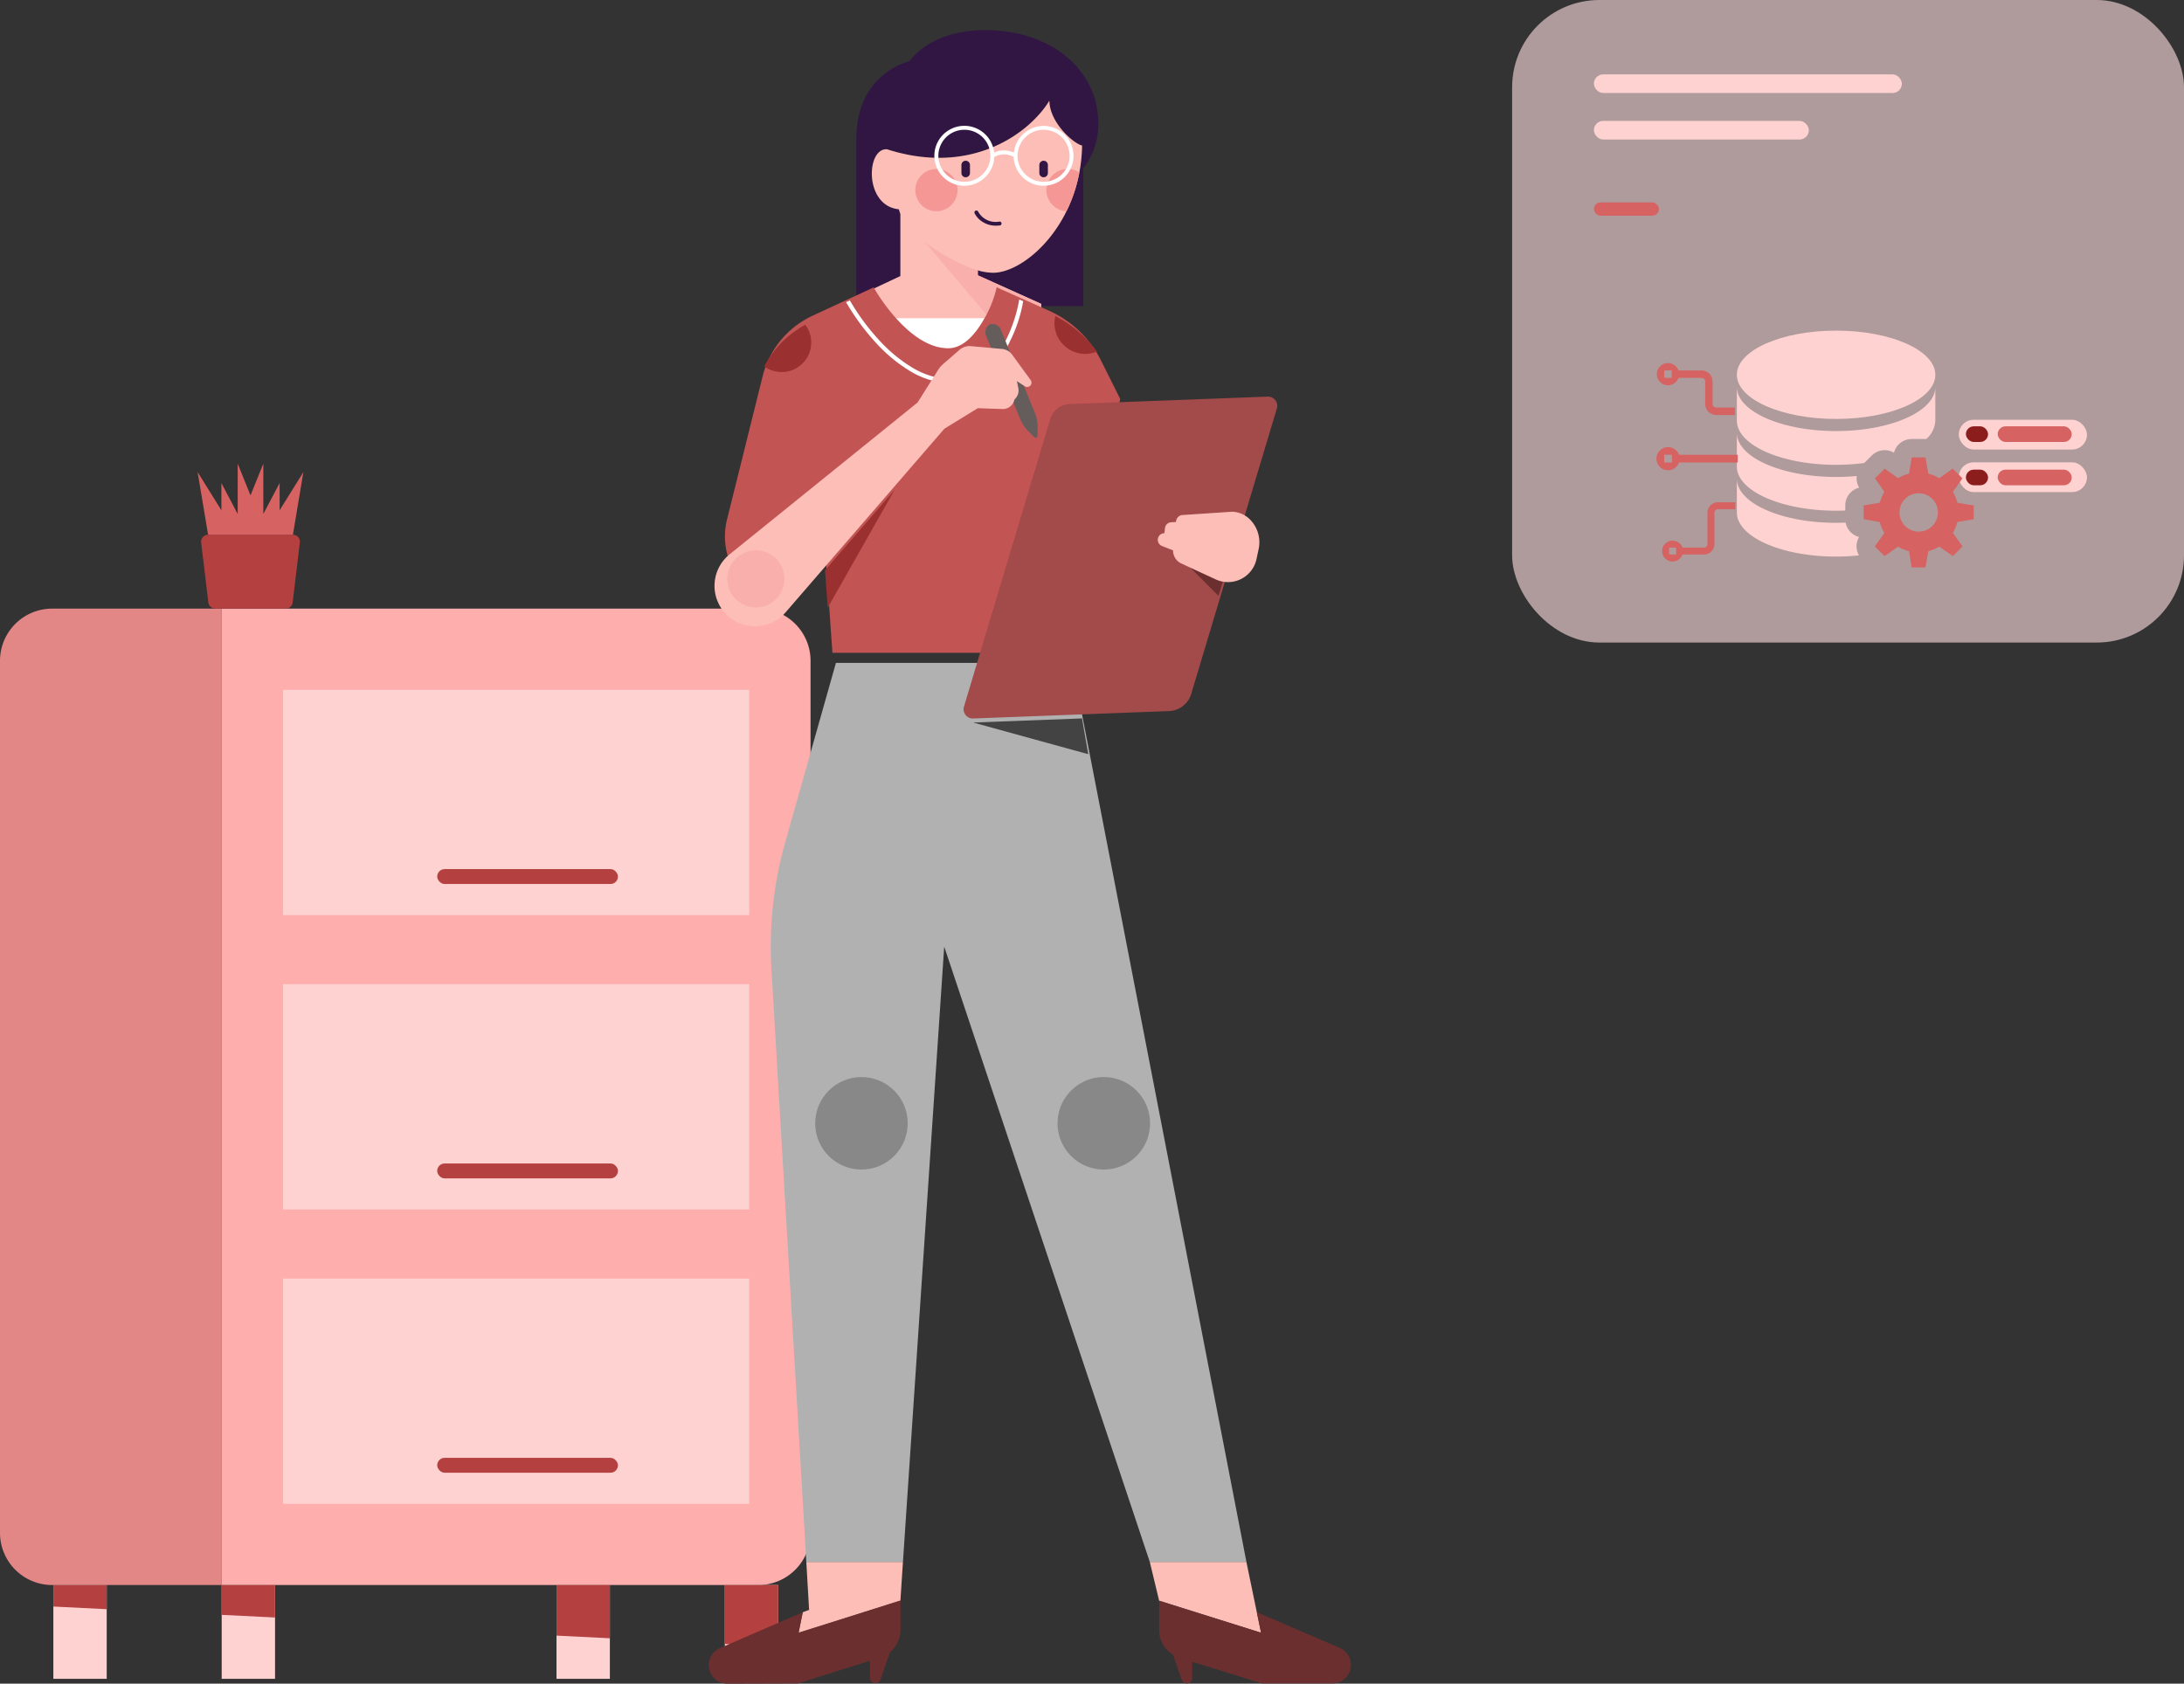 <svg xmlns="http://www.w3.org/2000/svg" width="199.3" height="153.67" viewBox="0 0 199.3 153.67">
    <rect x="0" y="0" width="199.3" height="153.67" fill="#333333" stroke="none"/>
    <defs>
        <style>
            .cls-3{fill:#ffd2d2}.cls-4{fill:#b44040}.cls-5{fill:#d76262}.cls-7{fill:#8b1d1d}.cls-8{fill:#311643}.cls-9{fill:#fcbeb7}.cls-10{fill:#f9afab}.cls-11{fill:#f49795}.cls-12{fill:none}.cls-13{fill:#fff}.cls-14{fill:#6c2f2f}.cls-17{fill:#888}.cls-18{fill:#9b3030}
        </style>
    </defs>
    <g id="Grupo_404" transform="translate(-164 -1493.448)">
        <g id="Grupo_401" transform="translate(164 1535.769)">
            <path id="Rectángulo_135" fill="#e28686" d="M4.762 0H20.23v89.118H4.762A4.762 4.762 0 0 1 0 84.356V4.762A4.762 4.762 0 0 1 4.762 0z" transform="translate(0 13.228)"/>
            <path id="Rectángulo_136" fill="#ffaeae" d="M0 0h48.974a4.762 4.762 0 0 1 4.762 4.762v79.594a4.762 4.762 0 0 1-4.762 4.762H0V0z" transform="translate(20.23 13.228)"/>
            <path id="Rectángulo_137" d="M0 0H42.534V20.557H0z" class="cls-3" transform="translate(25.831 20.642)"/>
            <path id="Rectángulo_138" d="M0 0H4.869V8.56H0z" class="cls-3" transform="translate(4.869 102.346)"/>
            <path id="Rectángulo_139" d="M0 0H4.869V8.56H0z" class="cls-3" transform="translate(20.23 102.346)"/>
            <path id="Rectángulo_140" d="M0 0H4.869V8.56H0z" class="cls-3" transform="translate(50.784 102.346)"/>
            <path id="Rectángulo_141" d="M0 0H4.869V8.56H0z" class="cls-3" transform="translate(66.145 102.346)"/>
            <rect id="Rectángulo_142" width="16.495" height="1.36" class="cls-4" rx=".68" transform="translate(39.896 37.003)"/>
            <path id="Rectángulo_143" d="M0 0H42.534V20.557H0z" class="cls-3" transform="translate(25.831 47.508)"/>
            <rect id="Rectángulo_144" width="16.495" height="1.36" class="cls-4" rx=".68" transform="translate(39.896 63.869)"/>
            <path id="Rectángulo_145" d="M0 0H42.534V20.557H0z" class="cls-3" transform="translate(25.831 74.375)"/>
            <rect id="Rectángulo_146" width="16.495" height="1.36" class="cls-4" rx=".68" transform="translate(39.896 90.736)"/>
            <path id="Trazado_347" d="M487.438 2944.257h4.869v2.205l-4.869-.241z" class="cls-4" transform="translate(-482.569 -2841.911)"/>
            <path id="Trazado_348" d="M517.673 2944.257h4.869v2.963l-4.869-.24z" class="cls-4" transform="translate(-497.443 -2841.911)"/>
            <path id="Trazado_349" d="M577.811 2944.257h4.869v4.859l-4.869-.241z" class="cls-4" transform="translate(-527.027 -2841.911)"/>
            <path id="Trazado_350" d="M612.915 2944.257v5.617l-4.869-.241v-5.376z" class="cls-4" transform="translate(-541.901 -2841.911)"/>
            <path id="Trazado_351" d="M580.614 2755.573h7.741a.637.637 0 0 1 .632.713l-.655 5.47a.636.636 0 0 1-.632.561h-6.431a.636.636 0 0 1-.632-.561l-.655-5.47a.637.637 0 0 1 .632-.713z" class="cls-4" transform="translate(-561.625 -2749.09)"/>
            <path id="Trazado_352" d="M586.833 2747.063v-2.487l-1.488 2.827v-4.592l-1.169 2.891-1.169-2.891v4.592l-1.488-2.827v2.487l-2.169-3.487.955 5.718h7.741l.955-5.718z" class="cls-5" transform="translate(-561.316 -2742.811)"/>
        </g>
        <g id="Grupo_785" transform="translate(301.988 1493.448)">
            <g id="Grupo_402">
                <rect id="Rectángulo_121" width="61.312" height="58.646" fill="#af9b9b" rx="7.963"/>
                <rect id="Rectángulo_122" width="28.103" height="1.702" class="cls-3" rx=".851" transform="translate(7.462 6.787)"/>
                <rect id="Rectángulo_123" width="19.615" height="1.702" class="cls-3" rx=".851" transform="translate(7.462 11.032)"/>
                <rect id="Rectángulo_124" width="5.933" height="1.215" class="cls-5" rx=".608" transform="translate(7.462 18.473)"/>
                <g id="Grupo_403" transform="translate(40.761 38.311)">
                    <rect id="Rectángulo_125" width="11.697" height="2.718" class="cls-3" rx="1.359"/>
                    <rect id="Rectángulo_126" width="11.696" height="2.718" class="cls-3" rx="1.359" transform="translate(0 3.886)"/>
                    <rect id="Rectángulo_329" width="2.021" height="1.427" class="cls-7" rx=".714" transform="translate(.649 .6)"/>
                    <rect id="Rectángulo_331" width="6.757" height="1.427" class="cls-5" rx=".714" transform="translate(3.549 .6)"/>
                    <rect id="Rectángulo_332" width="6.757" height="1.427" class="cls-5" rx=".714" transform="translate(3.549 4.554)"/>
                    <rect id="Rectángulo_330" width="2.021" height="1.427" class="cls-7" rx=".714" transform="translate(.649 4.554)"/>
                </g>
            </g>
            <g id="Grupo_29" transform="translate(13.171 30.176)">
                <g id="configuracion-de-la-base-de-datos" transform="translate(7.337)">
                    <g id="Grupo_23">
                        <g id="Grupo_21">
                            <ellipse id="Elipse_4" cx="9.056" cy="4.031" class="cls-3" rx="9.056" ry="4.031"/>
                            <path id="Trazado_1" d="M11.153 21.456a1.674 1.674 0 0 1-1.229-1.312q-.43.019-.869.019c-5 0-9.056-1.8-9.056-4.031v3.082c0 2.227 4.054 4.031 9.056 4.031a19.8 19.8 0 0 0 2.088-.112 1.663 1.663 0 0 1 .01-1.677z" class="cls-3" transform="translate(0 -2.621)"/>
                            <path id="Trazado_2" d="M9.056 18.246c.283 0 .561-.008.838-.018v-.462a1.673 1.673 0 0 1 1.268-1.624 1.673 1.673 0 0 1-.219-1.064c-.609.057-1.239.088-1.886.088-5 0-9.056-1.8-9.056-4.031v3.082C0 16.442 4.054 18.246 9.056 18.246z" class="cls-3" transform="translate(0 -1.809)"/>
                            <path id="Trazado_3" d="M9.056 13.246a19.658 19.658 0 0 0 2.574-.168l.677-.677a1.675 1.675 0 0 1 2.029-.262 1.675 1.675 0 0 1 1.62-1.25h1.256c.023 0 .045.005.067.006a2.368 2.368 0 0 0 .832-1.681V6.133c0 2.227-4.054 4.031-9.056 4.031S0 8.36 0 6.133v3.082c0 2.227 4.054 4.031 9.056 4.031z" class="cls-3" transform="translate(0 -.997)"/>
                        </g>
                        <g id="Grupo_22" transform="translate(11.569 11.569)">
                            <path id="Trazado_4" d="M23.863 19.456V18.2l-1.495-.245a3.641 3.641 0 0 0-.41-.992l.871-1.241-.889-.889-1.226.882a3.583 3.583 0 0 0-1-.415l-.261-1.487H18.2l-.242 1.487a3.618 3.618 0 0 0-1 .41l-1.223-.873-.889.889.86 1.229a3.6 3.6 0 0 0-.417 1l-1.477.245v1.256l1.476.261a3.551 3.551 0 0 0 .417 1l-.872 1.219.889.889 1.231-.862a3.63 3.63 0 0 0 1 .412l.246 1.483h1.256l.264-1.487a3.624 3.624 0 0 0 .995-.416l1.24.87.888-.889-.885-1.229a3.592 3.592 0 0 0 .41-.994zm-5.025 1.134a1.752 1.752 0 1 1 1.752-1.752 1.752 1.752 0 0 1-1.752 1.752z" class="cls-5" transform="translate(-13.813 -13.813)"/>
                        </g>
                    </g>
                </g>
                <path id="Trazado_12" d="M6.1 2.71a1.013 1.013 0 0 0-.954.678h-2.1a.339.339 0 0 1-.339-.339V1.016A1.016 1.016 0 0 0 1.694 0H0v.678h1.694a.339.339 0 0 1 .339.339v2.032a1.016 1.016 0 0 0 1.016 1.017h2.1A1.015 1.015 0 1 0 6.1 2.71zm.339 1.355H5.76v-.677h.678zm0 0" class="cls-5" transform="rotate(-180 3.578 3.85)"/>
                <path id="Trazado_13" d="M2.544 4.452V1.59a.318.318 0 0 1 .318-.318h1.966a.954.954 0 1 0 0-.636H2.862a.954.954 0 0 0-.954.954v2.862a.318.318 0 0 1-.318.318H0v.636h1.59a.954.954 0 0 0 .954-.954zM5.405.636h.636v.636h-.636zm0 0" class="cls-5" transform="rotate(180 3.599 10.537)"/>
                <path id="Trazado_14" d="M6.355 0a1.055 1.055 0 0 0-.994.706H0v.706h5.361A1.057 1.057 0 1 0 6.355 0zm.353 1.412H6V.706h.706zm0 0" class="cls-5" transform="rotate(180 3.707 6.373)"/>
            </g>
        </g>
        <g id="Grupo_400" transform="translate(228.681 1496.198)">
            <g id="Grupo_134" transform="translate(11.946)">
                <path id="Trazado_363" d="M627.946 2646.292c0-4.678-4.126-8.468-10.312-8.468-5.141 0-6.908 2.837-6.908 2.837s-4.86 1.05-4.86 7.089v15.271h20.7v-12.576a6.512 6.512 0 0 0 1.38-4.153zm-9.6 13.676a5.232 5.232 0 0 1-1.4-.218v3.272h-7.065v-8.422q-.072-.2-.142-.432c-3.132-.3-3-5.476-1.141-5.476a.529.529 0 0 1 .074.006c7.824 2.5 13.086-1.6 14.808-4.445 0 1.987 2.2 3.926 2.982 4.1-.116 7.107-5.196 11.615-8.119 11.615z" class="cls-8" transform="translate(-604.347 -2637.824)"/>
                <path id="Trazado_364" d="M614.977 2668.54v-.451a5.223 5.223 0 0 0 1.4.219c2.922 0 8-4.508 8.119-11.61-.783-.176-2.982-2.114-2.982-4.1-1.722 2.848-6.984 6.946-14.808 4.445a.531.531 0 0 0-.074-.006c-1.861 0-1.991 5.177 1.141 5.476.047.152.094.3.142.432v5.663l-5.534 2.609v6.83h18.389v-6.895l-5.79-2.61z" class="cls-9" transform="translate(-602.378 -2646.164)"/>
                <path id="Trazado_365" d="M630.8 2694.73v-6.894l-5.79-2.61v-.451a16.013 16.013 0 0 1-4.864-2.625z" class="cls-10" transform="translate(-612.407 -2662.85)"/>
                <circle id="Elipse_44" cx="1.927" cy="1.927" r="1.927" class="cls-11" transform="translate(6.898 12.675)"/>
                <path id="Trazado_366" d="M648.706 2667.26a13.748 13.748 0 0 1-1.171 3.525 1.927 1.927 0 1 1 1.171-3.525z" class="cls-11" transform="translate(-626.839 -2654.259)"/>
                <g id="Grupo_129" transform="translate(8.276 8.369)">
                    <circle id="Elipse_45" cx="2.374" cy="2.374" r="2.374" class="cls-12" transform="rotate(-22.5 8.181 -17.26)"/>
                    <circle id="Elipse_46" cx="2.374" cy="2.374" r="2.374" class="cls-12" transform="rotate(-22.5 4.567 .909)"/>
                    <path id="Trazado_367" d="M632.2 2657.9a2.736 2.736 0 0 0-2.716 2.439 2.1 2.1 0 0 0-1.8 0 2.735 2.735 0 1 0 .013.394 1.765 1.765 0 0 1 1.77 0 2.731 2.731 0 1 0 2.729-2.835zm-7.232 5.1a2.374 2.374 0 1 1 2.374-2.374 2.377 2.377 0 0 1-2.374 2.374zm7.228 0a2.374 2.374 0 1 1 2.374-2.374 2.377 2.377 0 0 1-2.37 2.374z" class="cls-13" transform="translate(-621.867 -2657.526)"/>
                </g>
                <g id="Grupo_132" transform="translate(11.107 11.921)">
                    <g id="Grupo_130" transform="translate(7.111)">
                        <path id="Trazado_368" d="M644.609 2666.71a.39.39 0 0 1-.39-.39v-.728a.39.39 0 0 1 .78 0v.728a.39.39 0 0 1-.39.39z" class="cls-8" transform="translate(-644.219 -2665.202)"/>
                    </g>
                    <g id="Grupo_131">
                        <path id="Trazado_369" d="M628.277 2666.71a.39.39 0 0 1-.39-.39v-.728a.39.39 0 0 1 .78 0v.728a.39.39 0 0 1-.39.39z" class="cls-8" transform="translate(-627.887 -2665.202)"/>
                    </g>
                </g>
                <g id="Grupo_133" transform="translate(12.289 16.453)">
                    <path id="Trazado_370" d="M632.593 2677.006a2.234 2.234 0 0 1-1.457-.5 1.985 1.985 0 0 1-.518-.642.179.179 0 0 1 .325-.148 1.822 1.822 0 0 0 1.95.915.179.179 0 0 1 .041.355 3.111 3.111 0 0 1-.341.02z" class="cls-8" transform="translate(-630.602 -2675.612)"/>
                </g>
            </g>
            <path id="Trazado_371" d="M662.011 2939.23l.853 3.545 9.3 2.922-1.338-6.467z" class="cls-9" transform="translate(-621.768 -2799.424)"/>
            <path id="Trazado_372" d="M599.632 2939.23l.254 4.38-.58.214-.382 1.875 9.294-2.923.232-3.545z" class="cls-9" transform="translate(-590.733 -2799.424)"/>
            <path id="Trazado_373" d="M680.168 2950.507l-7.562-3.251.388 1.874-9.3-2.921v2.665a2.666 2.666 0 0 0 1.261 2.265l.8 2.287a.493.493 0 0 0 .958-.163v-1.488l6.358 1.981h6.429a1.693 1.693 0 0 0 1.693-1.693 1.694 1.694 0 0 0-1.025-1.556z" class="cls-14" transform="translate(-622.594 -2802.858)"/>
            <path id="Trazado_374" d="M600.294 2948.824l-.008-2.665-9.294 2.948.382-1.875-7.553 3.273a1.694 1.694 0 0 0-1.02 1.559 1.694 1.694 0 0 0 1.7 1.689l6.432-.019 6.575-2.069v1.558a.493.493 0 0 0 .958.16l.868-2.5a2.663 2.663 0 0 0 .96-2.059z" class="cls-14" transform="translate(-582.801 -2802.833)"/>
            <path id="Trazado_375" fill="#b1b1b1" d="M599.878 2759.705l-4.727 16.724a35.092 35.092 0 0 0-1.16 11.219l3.184 54.113h8.818l3.765-56.159 18.761 56.159h8.818l-15.913-82.056z" transform="translate(-588.276 -2701.954)"/>
            <g id="Grupo_135" transform="translate(1.475 23.469)">
                <path id="Trazado_376" d="M620.455 2700.081c1.418 0 2.552-1.365 3.317-2.749h-8.086c1.233 1.379 2.922 2.749 4.769 2.749z" class="cls-13" transform="translate(-600.08 -2694.509)"/>
                <path id="Trazado_377" fill="#c25454" d="M616.078 2697.868a9.721 9.721 0 0 0-4.715-4.521l-4.8-2.152a10.106 10.106 0 0 1-1.106 2.823c-.765 1.383-1.9 2.749-3.317 2.749-1.847 0-3.536-1.369-4.769-2.749a17.436 17.436 0 0 1-2.034-2.809l-5.567 2.579a8.3 8.3 0 0 0-4.563 5.525l-3.254 13.086a6.349 6.349 0 0 0 1.616 5.965c2.562-.9 7.373-2.772 7.373-2.772l.632 8.967h21.035l5.226-23.174z" transform="translate(-581.767 -2691.195)"/>
            </g>
            <g id="Grupo_136" transform="translate(12.528 24.58)">
                <path id="Trazado_378" d="M617.135 2700.161a7.616 7.616 0 0 1-3.906-1.168 13.97 13.97 0 0 1-3.05-2.545 21.127 21.127 0 0 1-2.719-3.7l.345-.16a20.566 20.566 0 0 0 2.657 3.61 13.59 13.59 0 0 0 2.964 2.472 7.239 7.239 0 0 0 3.708 1.113 4.656 4.656 0 0 0 3.085-1.143 7.776 7.776 0 0 0 1.887-2.553 13.5 13.5 0 0 0 1.158-3.589l.357.161a13.037 13.037 0 0 1-1.17 3.586 8.151 8.151 0 0 1-1.983 2.681 5.028 5.028 0 0 1-3.333 1.235z" class="cls-13" transform="translate(-607.46 -2692.497)"/>
            </g>
            <path id="Trazado_1077" d="M4.221 0A4.221 4.221 0 1 1 0 4.221 4.221 4.221 0 0 1 4.221 0z" class="cls-17" transform="translate(31.825 95.554)"/>
            <circle id="Elipse_48" cx="4.221" cy="4.221" r="4.221" class="cls-17" transform="translate(9.71 95.554)"/>
            <path id="Trazado_379" d="M595.08 2698.955a2.7 2.7 0 0 1-4.293 2.171 9.158 9.158 0 0 1 3.75-3.794 2.683 2.683 0 0 1 .543 1.623z" class="cls-18" transform="translate(-585.73 -2670.439)"/>
            <path id="Trazado_380" fill="#a34a4a" d="M629.44 2741.849l17.875-.675a2.2 2.2 0 0 0 2.022-1.565l7.815-26.053a.842.842 0 0 0-.839-1.084l-18.077.683a1.916 1.916 0 0 0-1.762 1.363l-7.873 26.246a.842.842 0 0 0 .839 1.085z" transform="translate(-605.314 -2679.023)"/>
            <path id="Trazado_381" d="M668.2 2743.36l3.128 3.129.533-1.779z" class="cls-14" transform="translate(-624.814 -2694.852)"/>
            <path id="Trazado_382" d="M670.208 2733.825l-4.507.3a.629.629 0 0 0-.587.634l-.448.028a.6.6 0 0 0-.562.531l-.055.469a.6.6 0 0 0-.6.611.6.6 0 0 0 .381.554l1.009.4a1.313 1.313 0 0 0 .763 1.2l3.136 1.45a2.67 2.67 0 0 0 1.46.224 2.661 2.661 0 0 0 2.26-2.084l.195-.912a2.951 2.951 0 0 0-.808-2.713 2.374 2.374 0 0 0-1.637-.692z" class="cls-9" transform="translate(-622.476 -2689.869)"/>
            <path id="Trazado_383" fill="#655c5c" d="M632.583 2698.5l3.076 7.517a3.4 3.4 0 0 0 .74 1.119l.547.546a.173.173 0 0 0 .306-.125l.008-.772a3.411 3.411 0 0 0-.257-1.317l-3.076-7.517a.825.825 0 0 0-1.011-.554.825.825 0 0 0-.333 1.103z" transform="translate(-607.251 -2670.543)"/>
            <path id="Trazado_384" d="M612.681 2705.415l-1.689-2.325a1.281 1.281 0 0 0-.923-.524l-2.831-.257a1.421 1.421 0 0 0-1.061.343l-1.475 1.282a2.549 2.549 0 0 0-.535.648l-1.81 2.872-17.157 13.862a3.694 3.694 0 0 0-.323 5.452 3.694 3.694 0 0 0 5.439-.163l14.489-16.759 3.047-1.873 2.249.078a1.083 1.083 0 0 0 1.094-.852l.123-.147a1.084 1.084 0 0 0 .234-.912l-.129-.635.727.469a.392.392 0 0 0 .53-.56z" class="cls-9" transform="translate(-583.306 -2673.467)"/>
            <path id="Trazado_385" d="M601.712 2737.112l6.349-7.343-6.108 10.767z" class="cls-18" transform="translate(-591.104 -2687.816)"/>
            <path id="Trazado_386" fill="#434343" d="M630.287 2769.931l10.5 2.89-.568-3.265z" transform="translate(-606.161 -2706.735)"/>
            <path id="Trazado_387" d="M650.739 2699.543a2.806 2.806 0 0 1-3.882-2.59 2.847 2.847 0 0 1 .075-.645 10.723 10.723 0 0 1 3.807 3.235z" class="cls-18" transform="translate(-615.313 -2670.207)"/>
            <circle id="Elipse_49" cx="2.608" cy="2.608" r="2.608" class="cls-10" transform="translate(1.687 47.477)"/>
        </g>
    </g>
</svg>

